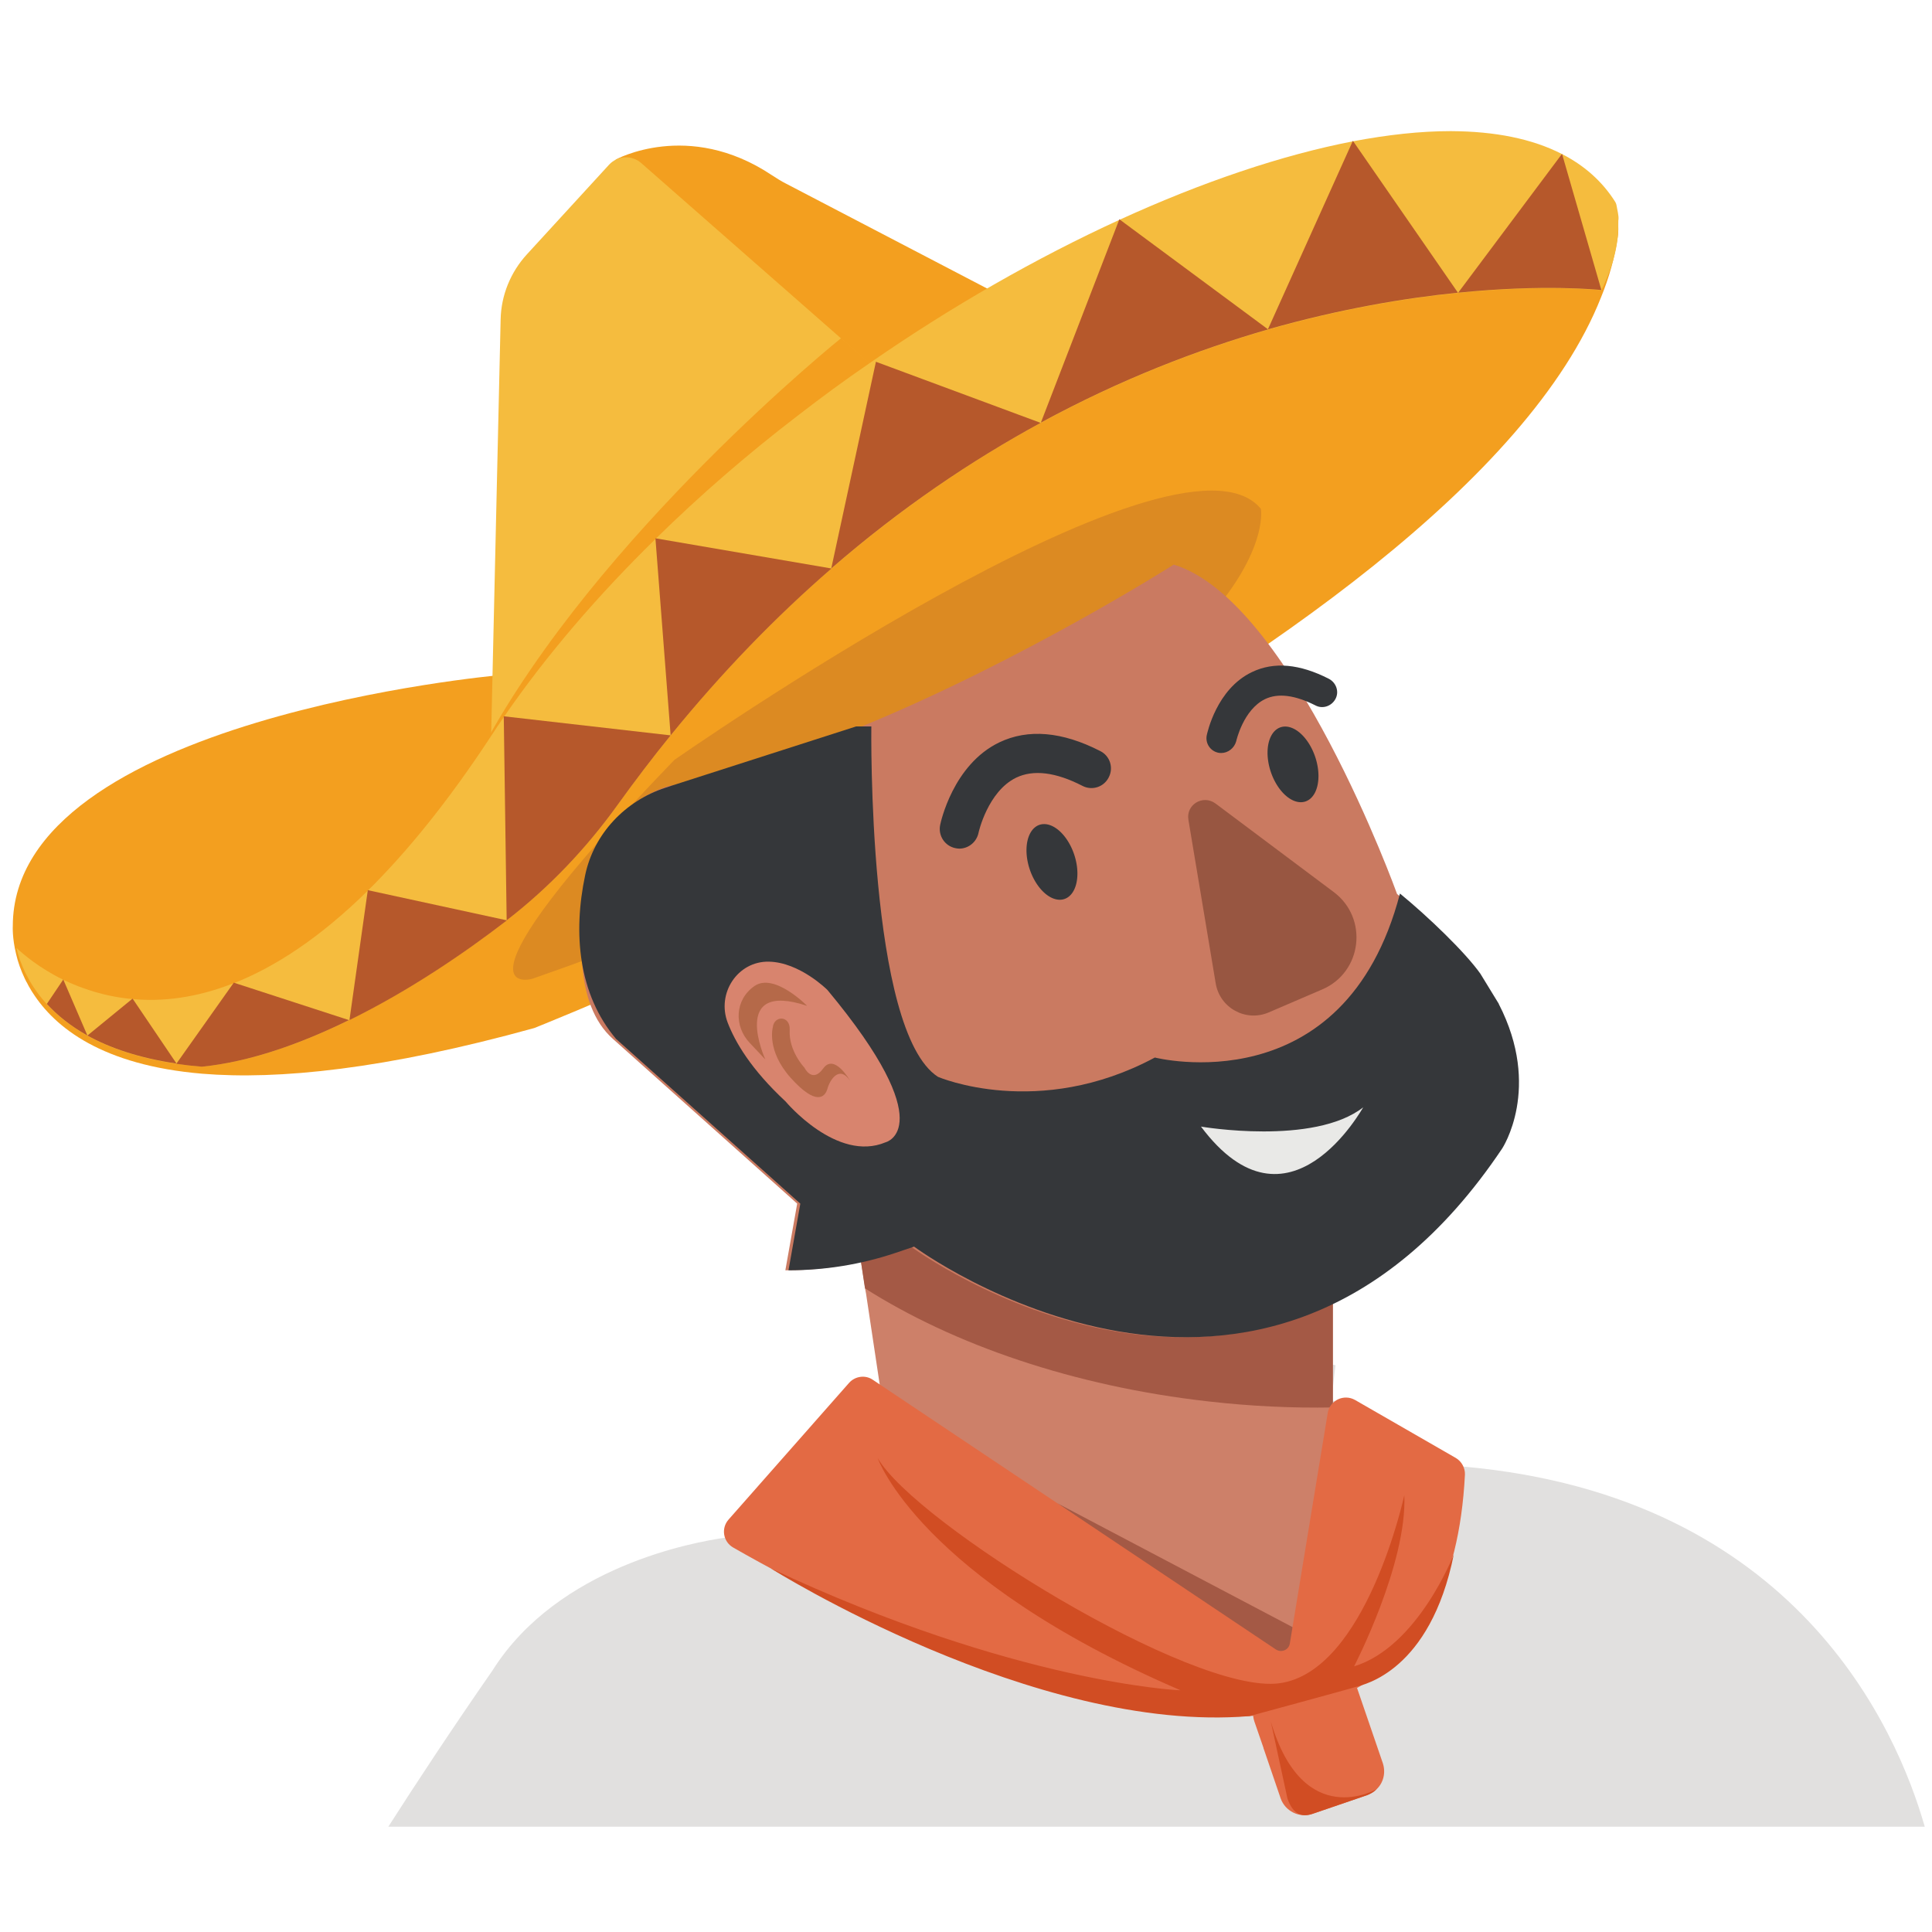 <?xml version="1.0" standalone="no"?><!DOCTYPE svg PUBLIC "-//W3C//DTD SVG 1.1//EN" "http://www.w3.org/Graphics/SVG/1.1/DTD/svg11.dtd"><svg t="1533266071961" class="icon" style="" viewBox="0 0 1024 1024" version="1.1" xmlns="http://www.w3.org/2000/svg" p-id="5958" xmlns:xlink="http://www.w3.org/1999/xlink" width="128" height="128"><defs><style type="text/css"></style></defs><path d="M857.728 121.984c0 1.408-0.128 2.816-0.384 4.224-1.536 10.368-4.48 20.864-8.704 31.232-76.544 194.048-565.504 387.456-565.504 387.456-79.104 21.888-135.68 27.52-176 24.192-52.864-4.48-77.952-24.32-89.856-43.008-0.384-0.512-0.64-1.024-1.024-1.664-0.768-1.152-1.408-2.432-2.048-3.712 0 0 0-0.128-0.128-0.128-0.256-0.64-0.64-1.152-0.896-1.792-2.176-4.608-3.712-8.96-4.608-12.928-2.176-8.832-1.792-14.976-1.792-14.976 0-110.08 257.664-132.992 257.664-132.992s60.032-64.384 158.08-134.016c54.528-38.784 120.832-79.232 195.2-111.104 66.688-28.672 115.328-38.912 150.784-39.68h0.64c44.928-0.768 68.224 13.824 79.616 25.472 3.456 3.456 5.888 7.552 7.296 12.16 0 0.128 0 0.256 0.128 0.384 0.128 0.384 0.384 1.024 0.512 2.048 0 0.256 0.128 0.512 0.128 0.768 0.128 0.64 0.256 1.152 0.384 1.92 0.128 0.512 0.128 1.024 0.256 1.664s0.128 1.28 0.128 1.92c0.128 0.896 0.128 1.664 0.128 2.56z" fill="#F39F1F" p-id="5959"></path><path d="M1020.16 968.192c-14.72-51.584-67.968-175.104-244.352-190.848-0.512-0.128-1.024-0.128-1.536-0.128l-66.688-34.304-1.024-0.512-0.768-0.384 0.768-7.424 1.28-11.008-1.28-0.256-64-15.104-0.384-0.128-129.024-30.208-3.2-0.768-43.136-10.112v66.56l-0.256 0.256-0.128 0.128-78.592 80.64s-1.152 0.128-3.328 0.384c-16.256 2.304-88.576 15.104-123.392 70.272-21.248 30.592-40.576 59.904-55.296 82.944H1020.16z" fill="#E1E0DF" p-id="5960"></path><path d="M706.432 675.2V750.08l-22.784 135.04-216.192-143.36-8.448-56.192-0.512-2.688-0.128-1.408-2.048-12.928 23.04-23.168 169.472 22.272z" fill="#CD8069" p-id="5961"></path><path d="M639.872 308.224s-77.952 50.56-183.552 76.8c0 0 127.744-57.344 165.632-85.888l17.92 9.088z" fill="#985641" p-id="5962"></path><path d="M706.432 677.504v68.48c-21.376 0.384-43.392-0.64-65.92-3.2-71.68-8.064-135.296-30.208-182.016-59.904l-0.256-1.408-1.92-12.8 22.912-23.168 169.6 22.272 57.6 9.728zM685.184 862.464l-124.928-65.792 117.504 81.152s7.296 5.248 7.424 3.584c0.128-1.536 0-18.944 0-18.944z" fill="#A45945" p-id="5963"></path><path d="M450.048 732.928l-63.872 72.448c-4.096 4.608-2.944 11.776 2.432 14.848 61.056 35.072 375.552 203.392 387.84-38.656 0.128-3.584-1.792-7.04-4.864-8.832l-53.376-30.72c-5.888-3.328-13.312 0.128-14.464 6.784l-20.096 122.24c-0.512 3.456-4.48 5.12-7.424 3.2L462.72 731.392c-3.968-2.816-9.472-2.048-12.672 1.536z" fill="#E36A44" p-id="5964"></path><path d="M729.728 948.224c-1.408 1.408-3.072 2.432-4.992 3.2l-29.184 9.984c-6.912 2.304-14.336-1.408-16.768-8.192l-8.96-26.24c-0.128-0.128-0.128-0.256-0.128-0.512l-4.864-14.08c-2.304-6.912 1.408-14.336 8.192-16.768l29.184-9.984c6.912-2.304 14.336 1.28 16.768 8.192l13.952 40.704c1.664 5.12 0.256 10.368-3.2 13.696z" fill="#E36A44" p-id="5965"></path><path d="M408.448 831.232s139.904 87.936 253.824 78.336c0 0 53.376-14.464 56.832-15.616 3.328-1.024 38.912-7.936 51.456-70.144 0 0-18.944 49.024-52.864 59.392 0 0 28.16-54.272 26.624-90.752 0 0-20.096 93.44-66.176 99.712-46.08 6.272-193.28-84.992-212.992-119.424 0 0 21.76 63.36 160.512 123.136 0 0.128-87.424-3.712-217.216-64.64zM729.728 948.224c-1.408 1.408-3.072 2.432-4.992 3.2l-29.184 9.984c-6.912 2.304-10.752-1.28-13.184-8.192l-8.832-40.832c17.28 58.752 56.192 35.84 56.192 35.84z" fill="#D14D23" p-id="5966"></path><path d="M326.272 84.608s38.4-21.248 82.56 8.064c2.56 1.664 5.12 3.328 7.936 4.736l112.64 58.752-65.152 39.296-137.984-110.848z" fill="#F39F1F" p-id="5967"></path><path d="M260.224 393.472l5.12-224.128c0.256-12.8 5.248-25.088 13.952-34.56l43.52-47.488c4.48-4.864 12.032-5.248 17.024-0.896l124.416 109.184c0-0.128-177.024 138.88-204.032 197.888z" fill="#F5BC3E" p-id="5968"></path><path d="M357.376 402.816s267.008-186.752 310.912-133.12c0 0 20.48 106.624-385.792 248.96 0 0.128-51.968 15.616 74.88-115.84z" fill="#DC8A22" p-id="5969"></path><path d="M794.496 608.768c-126.72 189.056-311.68 51.968-311.68 51.968l-9.856 3.328c-18.304 6.144-37.376 9.216-56.704 9.216l6.272-35.328-97.664-87.296c-20.864-18.56-18.432-57.216-12.16-87.68 4.48-21.76 20.224-39.552 41.472-46.336 32.256-5.504 67.84-17.28 102.272-31.488 86.656-35.584 165.632-85.888 165.632-85.888 62.336 18.688 118.4 174.592 118.4 174.592 2.944 2.304 5.76 4.48 8.576 6.784 14.976 12.288 25.984 24.32 34.048 35.712 3.968 5.376 7.04 10.624 9.728 15.744v0.128c22.912 44.544 1.664 76.544 1.664 76.544z" fill="#CA7A61" p-id="5970"></path><path d="M545.786 460.79a20.736 12.416 71.435 1 0 23.54-7.906 20.736 12.416 71.435 1 0-23.54 7.906Z" fill="#35373A" p-id="5971"></path><path d="M673.549 409.091a20.736 12.416 71.435 1 0 23.54-7.906 20.736 12.416 71.435 1 0-23.54 7.906Z" fill="#35373A" p-id="5972"></path><path d="M508.416 449.792c-0.64 0-1.408-0.128-2.048-0.256-5.632-1.152-9.216-6.656-8.064-12.288 0.256-1.28 6.784-32 31.36-43.776 15.232-7.296 33.28-5.76 53.504 4.608 5.12 2.56 7.168 8.832 4.48 13.952-2.56 5.12-8.832 7.168-13.952 4.48-14.208-7.296-25.984-8.704-35.072-4.352-15.104 7.296-19.968 29.056-19.968 29.184-1.024 4.992-5.376 8.448-10.24 8.448zM647.296 399.104c-0.512 0-1.024 0-1.536-0.128-4.352-0.896-7.04-5.12-6.144-9.344 0.256-1.024 5.12-24.448 23.936-33.408 11.648-5.632 25.344-4.352 40.832 3.584 3.84 2.048 5.504 6.784 3.456 10.624-2.048 3.84-6.784 5.504-10.624 3.456-10.88-5.504-19.84-6.656-26.752-3.328-11.52 5.632-15.232 22.144-15.232 22.272-1.024 3.712-4.352 6.272-7.936 6.272z" fill="#35373A" p-id="5973"></path><path d="M629.888 434.56l14.464 86.656c2.176 13.056 16 20.608 28.16 15.36l28.288-12.16c21.248-9.088 24.576-37.76 6.144-51.584l-62.72-46.976c-6.656-4.864-15.744 0.64-14.336 8.704z" fill="#985641" p-id="5974"></path><path d="M796.16 608.768c-126.72 189.056-311.68 51.968-311.68 51.968l-9.856 3.328c-18.304 6.144-37.376 9.216-56.704 9.216l6.272-35.328-97.664-87.296c-19.968-23.68-22.912-55.936-16.384-86.784 4.608-22.016 21.248-39.424 42.496-46.336l3.072-1.024 98.048-31.488h8.064s-2.176 161.536 35.328 185.728c0 0 53.12 22.912 114.944-10.24 0 0 100.48 25.728 129.92-86.912 14.976 12.288 34.56 31.104 42.624 42.496l9.472 15.488s0.128 0.128 0.256 0.384v0.128c23.04 44.672 1.792 76.672 1.792 76.672z" fill="#35373A" p-id="5975"></path><path d="M636.544 597.12s59.776 10.24 86.016-10.24c-0.128-0.128-39.552 72.32-86.016 10.24z" fill="#E9E9E7" p-id="5976"></path><path d="M438.528 524.672s-14.72-14.72-31.104-14.976c-16.512-0.256-27.648 16.768-21.76 32.256 3.968 10.368 12.416 24.832 30.72 41.856 0 0 27.136 32.512 52.992 21.632 0 0 30.208-7.424-30.848-80.768z" fill="#D8846E" p-id="5977"></path><path d="M427.776 533.12s-17.408-17.792-27.904-10.496c-10.496 7.296-10.88 21.248-2.56 30.08l8.32 8.832s-19.2-42.112 22.144-28.416z" fill="#B56949" p-id="5978"></path><path d="M409.6 544.512s-3.456 12.288 9.472 26.752c13.568 15.104 18.176 10.24 19.456 5.888 1.28-4.736 6.272-12.8 12.032-4.352 0 0-8.32-14.72-14.208-6.528s-9.984-0.384-9.984-0.384-8.448-8.832-7.808-19.968c0.384-7.808-8.32-7.808-8.96-1.408z" fill="#B56949" p-id="5979"></path><path d="M445.824 179.2s-128.896 103.68-190.08 217.216l208.512-201.088-18.432-16.128z" fill="#F39F1F" p-id="5980"></path><path d="M857.728 118.272c0.256 8.064-1.408 20.224-8.96 35.584-1.408-0.128-30.336-3.2-75.904 1.408-28.032 2.816-62.464 8.576-100.736 19.456-37.248 10.752-78.08 26.368-120.448 49.408-36.48 19.84-73.984 45.056-110.976 77.184-28.928 25.088-57.472 54.272-85.248 88.448-9.472 11.648-18.816 23.936-28.032 36.736-16.64 23.168-36.352 43.904-58.88 61.312-21.888 16.896-51.584 37.248-83.456 52.864-25.6 12.544-52.48 22.144-77.952 24.704-4.736-0.384-9.216-0.896-13.568-1.536-19.968-2.944-35.456-8.32-47.232-14.848-9.088-5.12-16.128-10.88-21.504-16.768-2.944-3.2-5.376-6.4-7.424-9.6-0.384-0.512-0.64-1.024-1.024-1.664-0.768-1.152-1.408-2.432-2.048-3.712 0 0 0-0.128-0.128-0.128-0.256-0.64-0.64-1.152-0.896-1.792-2.176-4.608-3.712-8.96-4.608-12.928 3.584 3.328 12.032 10.624 24.832 16.896 9.856 4.736 22.272 8.96 36.864 10.24 15.488 1.408 33.408-0.512 53.504-8.448 0 0 0.128-0.128 0.128 0 21.376-8.448 45.184-23.68 70.912-49.024 20.608-20.352 42.496-47.104 65.408-82.048 2.176-3.328 4.48-6.784 6.784-10.112 22.528-32.768 49.92-64.512 80.256-94.208 0-0.128 0-0.128 0.128-0.128 23.424-23.04 48.768-44.928 75.136-65.152 12.416-9.6 25.088-18.944 38.016-27.776 43.52-30.208 88.832-56.064 132.736-76.16 43.648-19.968 86.016-34.304 123.776-41.6 18.304-3.456 35.584-5.376 51.456-5.376h0.64c22.912 0.128 42.752 3.968 58.624 12.16 11.776 6.016 21.376 14.464 28.288 25.472 0 0 0 0.256 0.128 0.256 0 0.128 0 0 0.128 0.256 0.128 0.384 0.384 1.024 0.512 2.048 0 0.256 0.128 0.512 0.128 0.768 0.128 0.64 0.256 1.152 0.384 1.92 0.128 0.512 0.128 1.024 0.256 1.664s0.128 1.28 0.128 1.92c-0.128 0.64-0.128 1.408-0.128 2.304z" fill="#F5BC3E" p-id="5981"></path><path d="M46.336 548.864c-9.088-5.12-16.128-10.88-21.504-16.768l8.704-12.928 12.8 29.696zM70.272 529.28l23.296 34.432c-19.968-2.944-35.456-8.32-47.232-14.848l23.936-19.584z" fill="#B6582B" p-id="5982"></path><path d="M123.904 520.832l61.056 19.84c-25.6 12.544-52.48 22.144-77.952 24.704-4.736-0.384-9.216-0.896-13.568-1.536l30.464-43.008zM194.944 471.808l73.728 16c-21.888 16.896-51.584 37.248-83.456 52.864l9.728-68.864zM347.392 285.312l93.312 16c-28.928 25.088-57.472 54.272-85.248 88.448l-8.064-104.448z" fill="#B6582B" p-id="5983"></path><path d="M267.008 379.648l88.448 10.112c-9.472 11.648-18.816 23.936-28.032 36.736-16.64 23.168-36.352 43.904-58.88 61.312l-1.536-108.16zM464.256 191.744l87.296 32.384c-36.48 19.84-73.984 45.056-110.976 77.184l23.68-109.568zM593.28 116.224l78.848 58.368c-37.248 10.752-78.08 26.368-120.448 49.408l41.6-107.776z" fill="#B6582B" p-id="5984"></path><path d="M717.056 74.624l55.68 80.512c-28.032 2.816-62.464 8.576-100.736 19.456l45.056-99.968zM848.768 153.728c-1.536-0.128-30.336-3.2-75.904 1.408l55.04-73.6 20.864 72.192z" fill="#B6582B" p-id="5985"></path></svg>